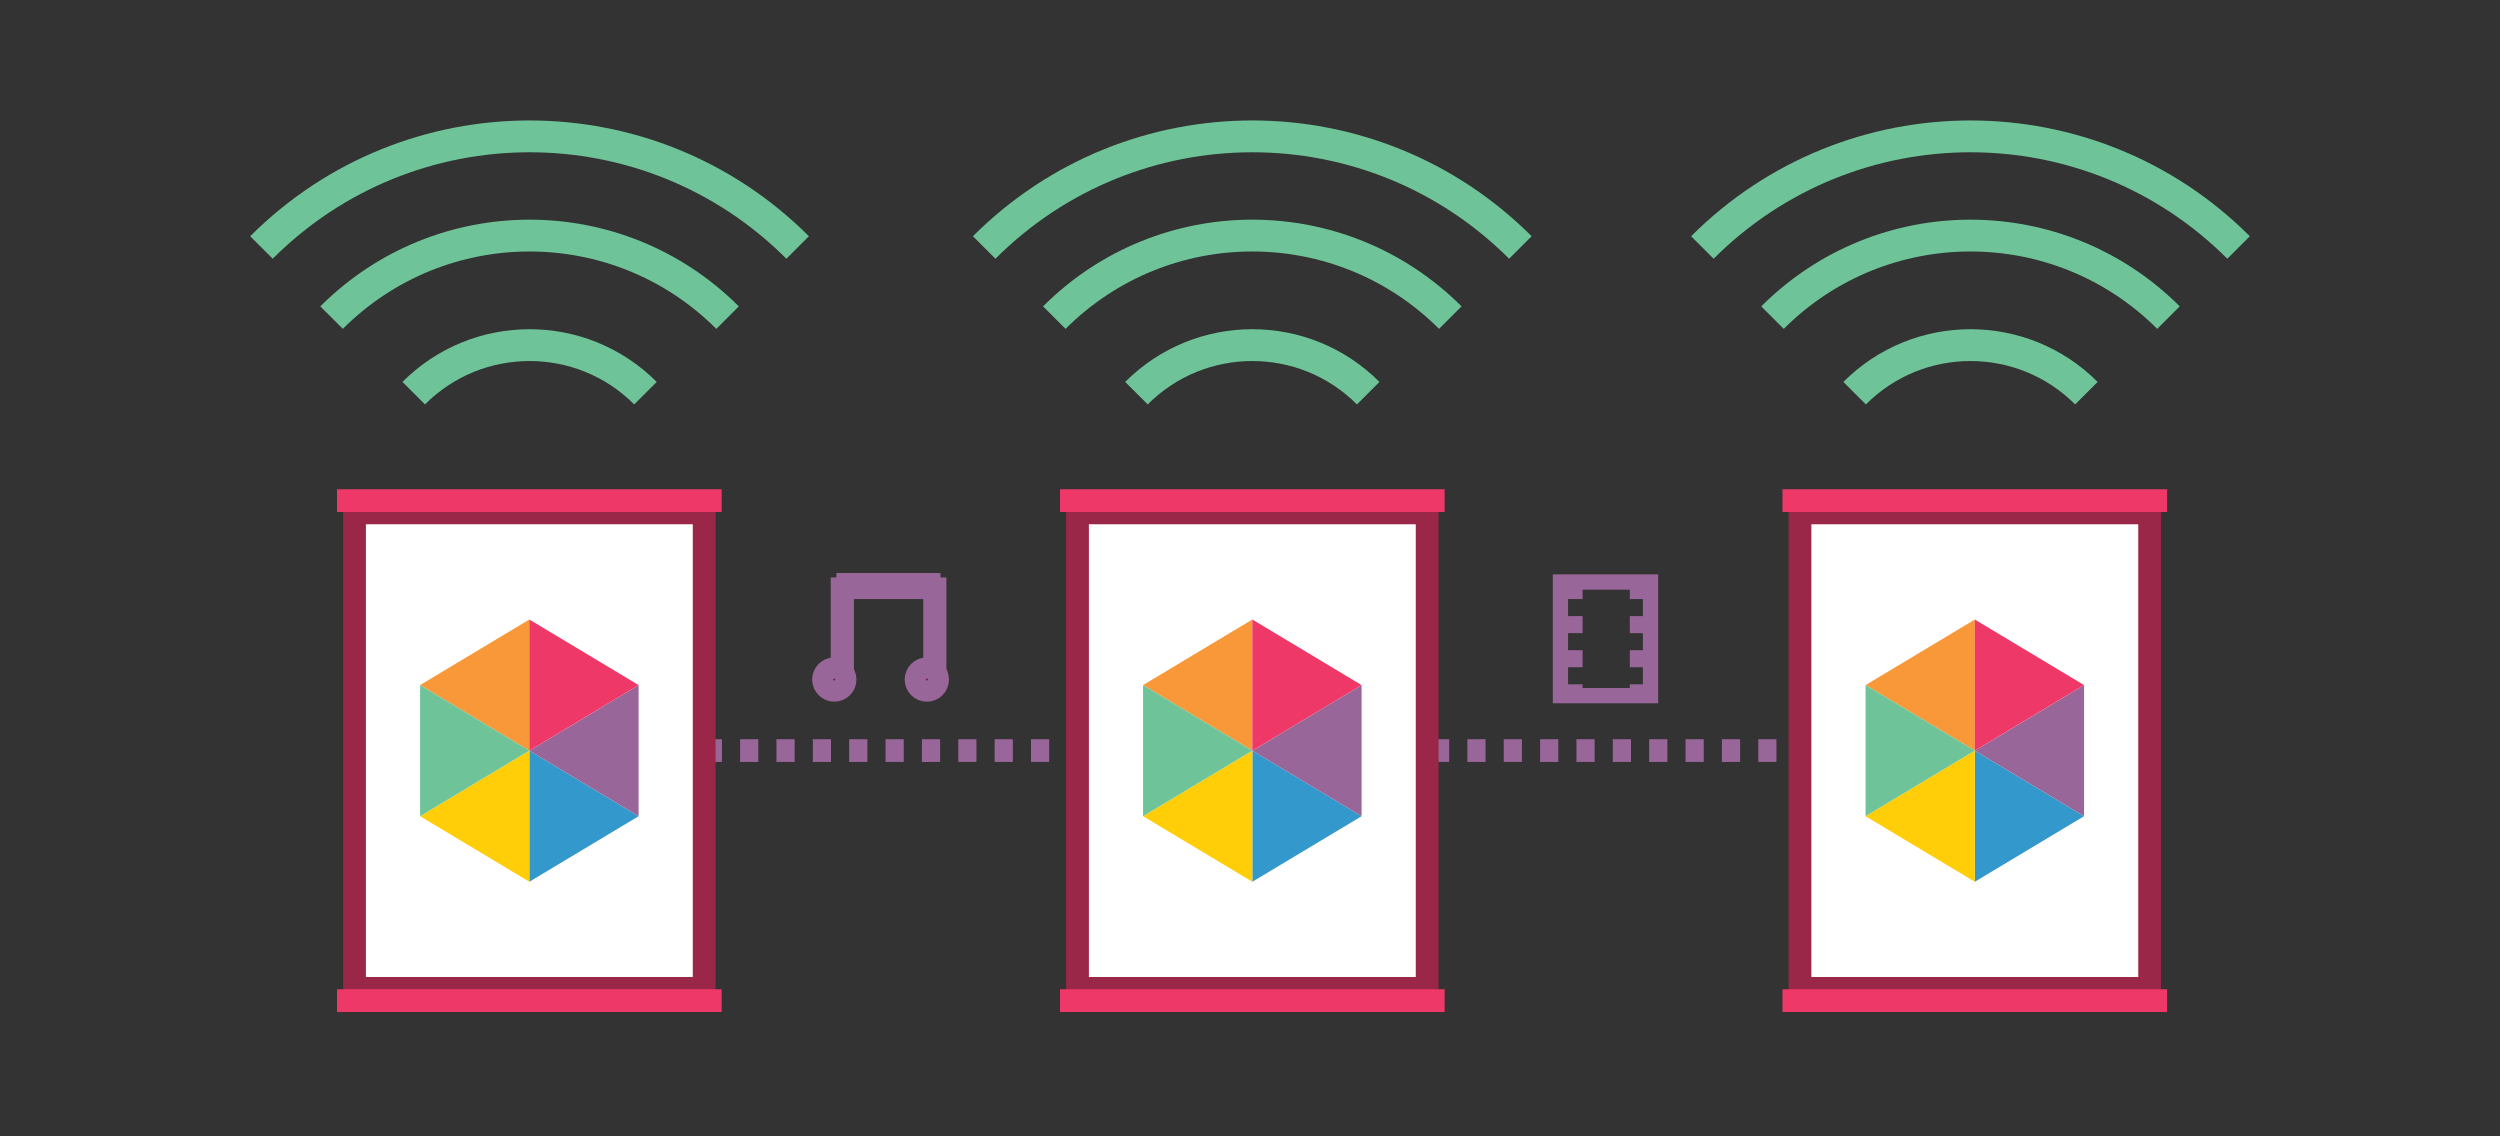<?xml version="1.0" encoding="utf-8"?>
<!-- Generator: Adobe Illustrator 16.0.0, SVG Export Plug-In . SVG Version: 6.00 Build 0)  -->
<!DOCTYPE svg PUBLIC "-//W3C//DTD SVG 1.1//EN" "http://www.w3.org/Graphics/SVG/1.1/DTD/svg11.dtd">
<svg version="1.1" id="Layer_1" xmlns="http://www.w3.org/2000/svg" xmlns:xlink="http://www.w3.org/1999/xlink" x="0px" y="0px"
	 width="550px" height="250px" viewBox="0 0 550 250" enable-background="new 0 0 550 250" xml:space="preserve">
<rect x="0" y="0" width="550" height="250" fill="#333333" stroke="none"/>
<line fill="none" stroke="#996699" stroke-width="5" stroke-dasharray="4" x1="314.821" y1="165.127" x2="397.093" y2="165.127"/>
<line fill="none" stroke="#996699" stroke-width="5" stroke-dasharray="4" x1="154.822" y1="165.127" x2="237.092" y2="165.127"/>
<g>
	<line fill="none" stroke="#996699" stroke-width="5.089" x1="185.31" y1="127.043" x2="185.31" y2="148.755"/>
	<line fill="none" stroke="#996699" stroke-width="5.089" x1="205.664" y1="127.043" x2="205.664" y2="148.755"/>
	<line fill="none" stroke="#996699" stroke-width="5.725" x1="184.007" y1="128.928" x2="206.905" y2="128.928"/>
	<rect x="185.31" y="148.755" fill="none" stroke="#996699" stroke-width="5.089" stroke-linecap="square" width="0" height="0"/>
	<circle fill="#6E1A45" stroke="#996699" stroke-width="4.658" stroke-linecap="square" cx="183.548" cy="149.499" r="2.544"/>
	<circle fill="#6E1A45" stroke="#996699" stroke-width="4.658" stroke-linecap="square" cx="203.902" cy="149.499" r="2.544"/>
</g>
<g>
	
		<rect x="343.296" y="128.043" fill="none" stroke="#996699" stroke-width="3.359" stroke-linecap="square" width="19.82" height="25.001"/>
	
		<line fill="none" stroke="#996699" stroke-width="3.359" stroke-dasharray="3.75" x1="346.487" y1="128.043" x2="346.487" y2="153.044"/>
	
		<line fill="none" stroke="#996699" stroke-width="3.359" stroke-dasharray="3.75" x1="360.237" y1="128.043" x2="360.237" y2="153.044"/>
</g>
<g>
	<g>
		<path fill="none" stroke="#6EC498" stroke-width="7" stroke-miterlimit="10" d="M57.519,54.446
			c32.607-32.594,85.367-32.594,117.963,0"/>
		<path fill="none" stroke="#6EC498" stroke-width="7" stroke-miterlimit="10" d="M72.948,69.876
			c24.074-24.066,63.03-24.066,87.115,0"/>
		<path fill="none" stroke="#6EC498" stroke-width="7" stroke-miterlimit="10" d="M91.018,86.498
			c14.079-14.097,36.897-14.097,50.988,0"/>
	</g>
</g>
<g>
	<g>
		<path fill="none" stroke="#6EC498" stroke-width="7" stroke-miterlimit="10" d="M216.519,54.446
			c32.607-32.594,85.367-32.594,117.963,0"/>
		<path fill="none" stroke="#6EC498" stroke-width="7" stroke-miterlimit="10" d="M231.948,69.876
			c24.074-24.066,63.03-24.066,87.116,0"/>
		<path fill="none" stroke="#6EC498" stroke-width="7" stroke-miterlimit="10" d="M250.018,86.498
			c14.079-14.097,36.897-14.097,50.988,0"/>
	</g>
</g>
<g>
	<g>
		<path fill="none" stroke="#6EC498" stroke-width="7" stroke-miterlimit="10" d="M374.519,54.446
			c32.607-32.594,85.367-32.594,117.963,0"/>
		<path fill="none" stroke="#6EC498" stroke-width="7" stroke-miterlimit="10" d="M389.948,69.876
			c24.073-24.066,63.029-24.066,87.115,0"/>
		<path fill="none" stroke="#6EC498" stroke-width="7" stroke-miterlimit="10" d="M408.018,86.498
			c14.079-14.097,36.897-14.097,50.988,0"/>
	</g>
</g>
<g>
	<g>
		<g>
			
				<rect x="77.994" y="112.832" fill="#FFFFFF" stroke="#9A2747" stroke-width="5.013" stroke-miterlimit="10" width="76.927" height="104.614"/>
			
				<line fill="none" stroke="#EE3968" stroke-width="5.013" stroke-miterlimit="10" x1="74.148" y1="110.141" x2="158.765" y2="110.141"/>
			
				<line fill="none" stroke="#EE3968" stroke-width="5.013" stroke-miterlimit="10" x1="74.148" y1="220.14" x2="158.765" y2="220.14"/>
		</g>
		<g>
			<polygon fill="#3399CC" points="116.456,165.141 128.478,172.353 140.493,179.563 128.476,186.775 116.456,193.987 
				116.456,179.563 			"/>
			<polygon fill="#996699" points="140.493,150.718 128.487,157.929 116.456,165.141 128.476,172.353 140.493,179.563 
				140.493,165.141 			"/>
			<polygon fill="#F89839" points="116.458,136.294 104.437,143.506 92.417,150.718 104.437,157.929 116.458,165.141 
				116.458,150.718 			"/>
			<polygon fill="#EE3968" points="116.456,136.294 128.474,143.506 140.493,150.718 128.476,157.929 116.456,165.141 
				116.456,150.718 			"/>
			<polygon fill="#FFCE09" points="116.458,165.141 104.437,172.353 92.417,179.563 104.437,186.775 116.458,193.987 
				116.458,179.563 			"/>
			<polygon fill="#6EC498" points="92.419,150.718 104.437,157.929 116.456,165.141 104.438,172.353 92.419,179.563 92.419,165.141 
							"/>
		</g>
	</g>
	<g>
		<g>
			
				<rect x="237.049" y="112.833" fill="#FFFFFF" stroke="#9A2747" stroke-width="5.013" stroke-miterlimit="10" width="76.927" height="104.615"/>
			
				<line fill="none" stroke="#EE3968" stroke-width="5.013" stroke-miterlimit="10" x1="233.204" y1="110.141" x2="317.82" y2="110.141"/>
			
				<line fill="none" stroke="#EE3968" stroke-width="5.013" stroke-miterlimit="10" x1="233.204" y1="220.141" x2="317.82" y2="220.141"/>
		</g>
		<g>
			<polygon fill="#3399CC" points="275.512,165.141 287.533,172.354 299.549,179.564 287.531,186.775 275.512,193.988 
				275.512,179.564 			"/>
			<polygon fill="#996699" points="299.549,150.719 287.543,157.93 275.512,165.141 287.531,172.354 299.549,179.564 
				299.549,165.141 			"/>
			<polygon fill="#F89839" points="275.514,136.295 263.492,143.506 251.473,150.719 263.492,157.93 275.514,165.141 
				275.514,150.719 			"/>
			<polygon fill="#EE3968" points="275.512,136.295 287.529,143.506 299.549,150.719 287.531,157.93 275.512,165.141 
				275.512,150.719 			"/>
			<polygon fill="#FFCE09" points="275.514,165.141 263.492,172.354 251.473,179.564 263.492,186.775 275.514,193.988 
				275.514,179.564 			"/>
			<polygon fill="#6EC498" points="251.475,150.719 263.492,157.93 275.512,165.141 263.494,172.354 251.475,179.564 
				251.475,165.141 			"/>
		</g>
	</g>
	<g>
		<g>
			
				<rect x="395.994" y="112.833" fill="#FFFFFF" stroke="#9A2747" stroke-width="5.013" stroke-miterlimit="10" width="76.928" height="104.614"/>
			
				<line fill="none" stroke="#EE3968" stroke-width="5.013" stroke-miterlimit="10" x1="392.148" y1="110.142" x2="476.766" y2="110.142"/>
			
				<line fill="none" stroke="#EE3968" stroke-width="5.013" stroke-miterlimit="10" x1="392.148" y1="220.141" x2="476.766" y2="220.141"/>
		</g>
		<g>
			<polygon fill="#3399CC" points="434.457,165.141 446.479,172.354 458.494,179.564 446.477,186.775 434.457,193.988 
				434.457,179.564 			"/>
			<polygon fill="#996699" points="458.494,150.719 446.488,157.93 434.457,165.141 446.477,172.354 458.494,179.564 
				458.494,165.141 			"/>
			<polygon fill="#F89839" points="434.459,136.295 422.438,143.506 410.418,150.719 422.438,157.93 434.459,165.141 
				434.459,150.719 			"/>
			<polygon fill="#EE3968" points="434.457,136.295 446.475,143.506 458.494,150.719 446.477,157.93 434.457,165.141 
				434.457,150.719 			"/>
			<polygon fill="#FFCE09" points="434.459,165.141 422.438,172.354 410.418,179.564 422.438,186.775 434.459,193.988 
				434.459,179.564 			"/>
			<polygon fill="#6EC498" points="410.42,150.719 422.438,157.93 434.457,165.141 422.439,172.354 410.42,179.564 410.42,165.141 
							"/>
		</g>
	</g>
</g>
</svg>
